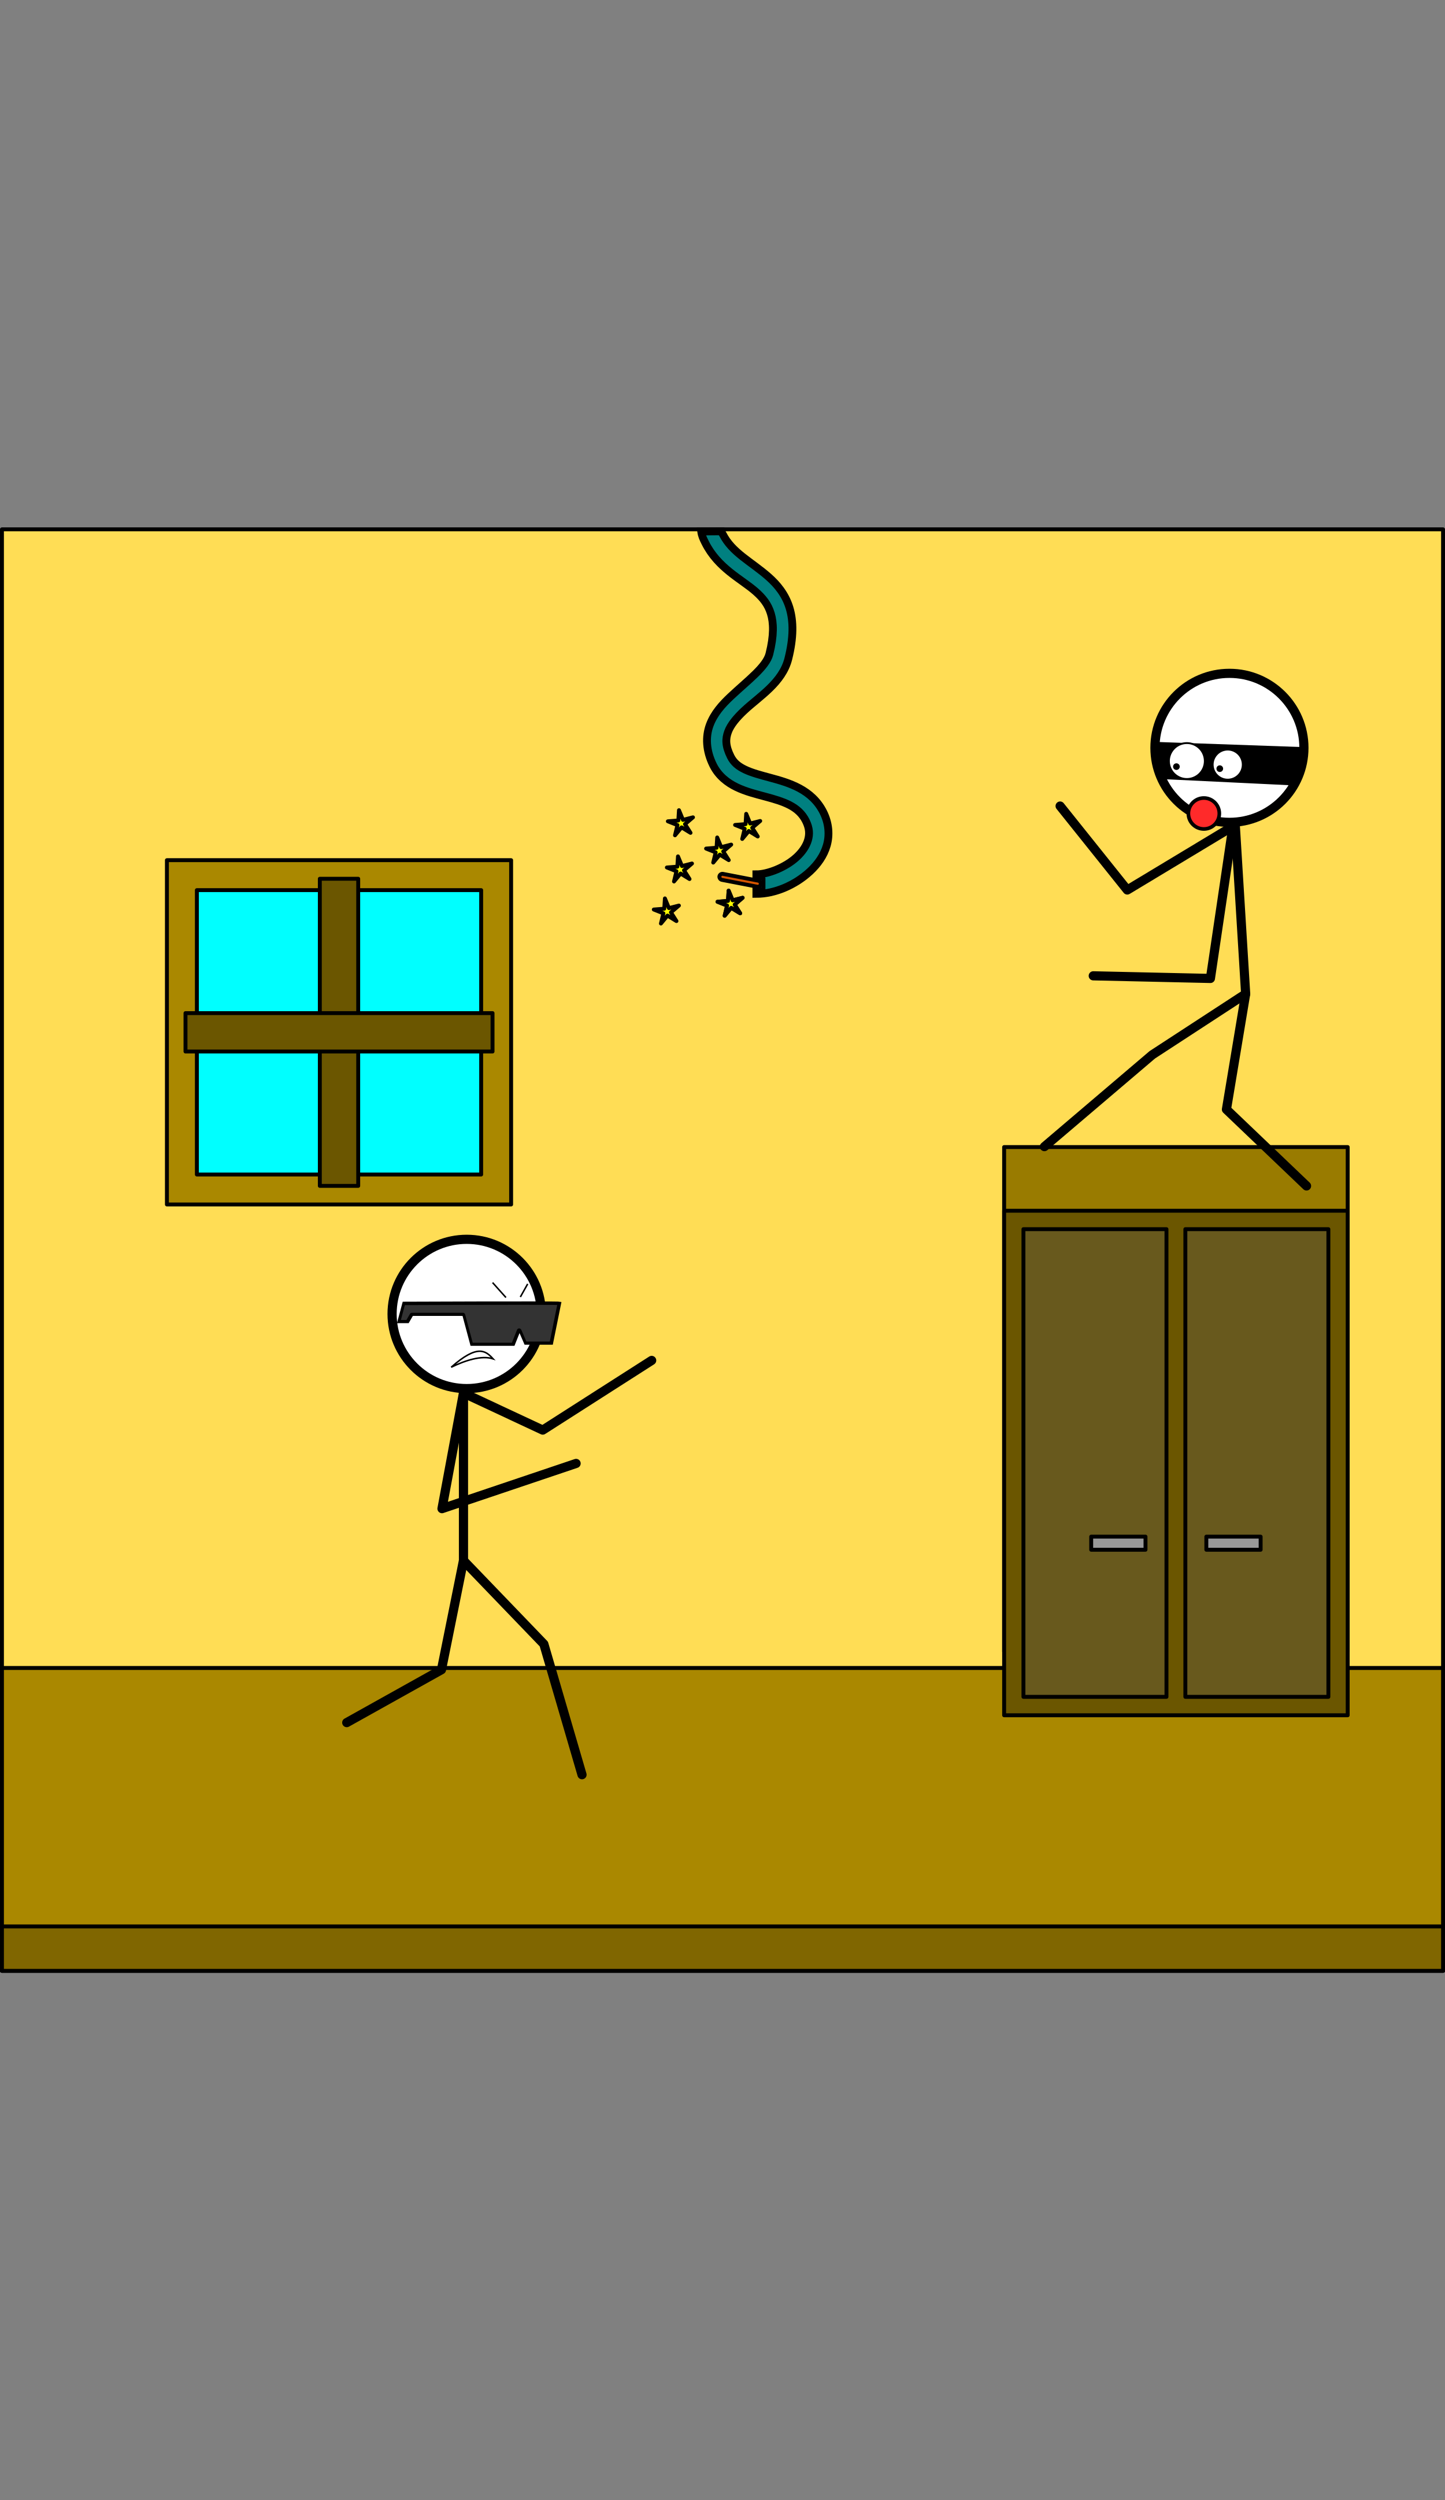 <?xml version="1.0" encoding="UTF-8" standalone="no"?>
<!-- Created with Inkscape (http://www.inkscape.org/) -->

<svg
   xmlns:dc="http://purl.org/dc/elements/1.1/"
   xmlns:cc="http://creativecommons.org/ns#"
   xmlns:rdf="http://www.w3.org/1999/02/22-rdf-syntax-ns#"
   xmlns:svg="http://www.w3.org/2000/svg"
   xmlns="http://www.w3.org/2000/svg"
   xmlns:sodipodi="http://sodipodi.sourceforge.net/DTD/sodipodi-0.dtd"
   xmlns:inkscape="http://www.inkscape.org/namespaces/inkscape"
   width="740"
   height="1280"
   version="1.1"
   viewBox="0 0 740 1280"
   xml:space="preserve"
   id="svg18"
   sodipodi:docname="level5lose.svg"
   inkscape:version="0.92.5 (2060ec1f9f, 2020-04-08)"><rect x="0" y="0" width="740" height="1280" fill="#808080" stroke="none"/><defs
     id="defs22" /><sodipodi:namedview
     pagecolor="#ffffff"
     bordercolor="#666666"
     borderopacity="1"
     objecttolerance="10"
     gridtolerance="10"
     guidetolerance="10"
     inkscape:pageopacity="0"
     inkscape:pageshadow="2"
     inkscape:window-width="1920"
     inkscape:window-height="986"
     id="namedview20"
     showgrid="false"
     inkscape:zoom="1.475"
     inkscape:cx="304.42731"
     inkscape:cy="512.91584"
     inkscape:window-x="1909"
     inkscape:window-y="49"
     inkscape:window-maximized="1"
     inkscape:current-layer="svg18"
     inkscape:snap-bbox="true"
     inkscape:bbox-paths="true"
     inkscape:snap-bbox-edge-midpoints="true"
     inkscape:bbox-nodes="true"
     inkscape:snap-bbox-midpoints="true"
     inkscape:object-paths="true"
     inkscape:snap-intersection-paths="true"
     inkscape:snap-smooth-nodes="true"
     inkscape:snap-midpoints="true"
     inkscape:snap-object-midpoints="true"
     inkscape:snap-center="true"
     inkscape:snap-text-baseline="true"
     inkscape:snap-page="true"
     inkscape:snap-global="false" /><rect
     style="opacity:1;vector-effect:none;fill:#4d4d4d;fill-opacity:1;stroke:none;stroke-width:2;stroke-linecap:round;stroke-linejoin:round;stroke-miterlimit:4;stroke-dasharray:none;stroke-dashoffset:0;stroke-opacity:1;paint-order:markers fill stroke"
     id="rect869"
     width="404.609"
     height="811.135"
     x="1140.959"
     y="152.464" /><rect
     style="opacity:1;vector-effect:none;fill:#4d4d4d;fill-opacity:1;stroke:#000000;stroke-width:2;stroke-linecap:round;stroke-linejoin:round;stroke-miterlimit:4;stroke-dasharray:none;stroke-dashoffset:0;stroke-opacity:1;paint-order:markers fill stroke"
     id="rect858"
     width="44.022"
     height="543.895"
     x="1316.125"
     y="187.119" /><rect
     style="opacity:1;vector-effect:none;fill:#ffdd55;fill-opacity:1;stroke:#000000;stroke-width:2;stroke-linecap:round;stroke-linejoin:round;stroke-miterlimit:4;stroke-dasharray:none;stroke-dashoffset:0;stroke-opacity:1;paint-order:markers fill stroke"
     id="rect830"
     width="738"
     height="738"
     x="1"
     y="271" /><ellipse
     cy="655.14"
     cx="1338.136"
     id="circle836"
     style="opacity:1;vector-effect:none;fill:#4d4d4d;fill-opacity:1;stroke:#000000;stroke-width:2;stroke-linecap:round;stroke-linejoin:round;stroke-miterlimit:4;stroke-dasharray:none;stroke-dashoffset:0;stroke-opacity:1;paint-order:markers fill stroke"
     r="52.367" /><path
     style="fill:#4d4d4d;stroke:#000000;stroke-width:2;stroke-linecap:round;stroke-linejoin:round;stroke-miterlimit:4;stroke-dasharray:none;paint-order:markers fill stroke"
     d="m 1311.993,873.095 c -26.914,-7.047 -46.568,-26.177 -44.773,-43.578 0.762,-7.382 3.535,-11.653 16.797,-25.868 13.188,-14.135 21.967,-25.592 26.243,-34.25 1.698,-3.438 3.463,-6.25 3.922,-6.25 0.459,0 2.194,0.703 3.854,1.561 4.585,2.371 17.538,4.539 23.29,3.898 7.277,-0.811 13.373,-2.443 18.895,-5.056 l 4.803,-2.273 4.951,6.685 c 5.95,8.035 12.038,20.303 14.483,29.185 2.826,10.269 2.389,27.216 -0.973,37.715 -6.04,18.862 -20.524,33.045 -39.497,38.674 -7.563,2.244 -22.524,2.037 -31.994,-0.443 z m 133.847,-87.251 c -4.898,-1.835 -6.256,-2.875 -18.089,-13.853 -17.681,-16.404 -26.373,-23.088 -36.833,-28.327 -3.025,-1.515 -5.598,-2.837 -5.719,-2.937 -0.12,-0.1 0.868,-3.308 2.197,-7.13 4.686,-13.478 4.06,-27.217 -1.799,-39.458 l -2.451,-5.121 6.636,-4.905 c 8.227,-6.081 20.563,-12.239 29.136,-14.544 8.766,-2.357 26.223,-2.363 34.92,-0.013 28.335,7.658 46.635,34.038 43.073,62.092 -2.799,22.044 -16.395,45.095 -30.963,52.495 -5.471,2.779 -15.063,3.589 -20.108,1.699 z m -118.813,-20.776 c -16.903,-3.32 -33.042,-19.042 -37.533,-36.563 -10.597,-41.344 32.447,-75.955 71.065,-57.141 16.655,8.114 27.336,25.613 27.336,44.786 0,13.596 -4.951,25.593 -14.558,35.277 -11.852,11.947 -29.087,17.024 -46.31,13.642 z m 21.936,-19.843 c 6.935,-2.635 12.94,-7.812 16.484,-14.211 2.711,-4.894 2.971,-6.197 2.968,-14.864 0,-7.937 -0.373,-10.195 -2.256,-13.722 -10.173,-19.061 -34.703,-23.341 -49.782,-8.686 -13.812,13.424 -12.177,36.081 3.432,47.56 8.057,5.925 19.745,7.498 29.154,3.924 z m -118.12,18.932 c -19.087,-2.417 -34.817,-12.515 -44.401,-28.507 -5.338,-8.907 -7.523,-17.023 -7.523,-27.945 0,-31.088 21.624,-62.535 43,-62.535 8.425,0 13.799,3.15 28,16.414 15.561,14.534 24.441,21.383 33.75,26.029 3.987,1.99 7.25,3.728 7.25,3.863 0,0.134 -0.881,2.75 -1.958,5.813 -2.584,7.353 -4.25,18.109 -3.514,22.686 1.364,8.476 2.882,13.948 5.091,18.358 l 2.346,4.683 -6.68,5.003 c -16.547,12.392 -37.259,18.43 -55.361,16.138 z m 74.377,-101.186 c -6.798,-9.863 -10.857,-18.178 -13.402,-27.454 -2.869,-10.456 -2.341,-30.542 1.053,-40.09 7.225,-20.325 26.039,-35.831 46.216,-38.089 21.355,-2.39 45.882,6.461 60.133,21.702 9.604,10.271 12.172,21.449 7.263,31.61 -1.425,2.949 -7.22,10.128 -14.126,17.5 -14.154,15.108 -21.07,24.106 -25.987,33.809 -2.889,5.7 -4.062,7.158 -5.328,6.625 -13.492,-5.679 -27.948,-6.419 -40.124,-2.052 -4.125,1.479 -8.209,2.931 -9.076,3.225 -1.112,0.378 -3.062,-1.62 -6.622,-6.786 z"
     id="path832"
     inkscape:connector-curvature="0" /><path
     style="opacity:1;vector-effect:none;fill:#4d4d4d;fill-opacity:1;stroke:#000000;stroke-width:2;stroke-linecap:round;stroke-linejoin:round;stroke-miterlimit:4;stroke-dasharray:none;stroke-dashoffset:0;stroke-opacity:1;paint-order:markers fill stroke"
     d="M 1338.135 663.656 A 52.367 52.367 0 0 0 1285.768 716.023 L 1285.768 769.391 L 1390.502 769.391 L 1390.502 716.023 A 52.367 52.367 0 0 0 1338.135 663.656 z "
     id="path834" /><ellipse
     r="52.367"
     cy="716.023"
     cx="1338.136"
     id="ellipse860"
     style="opacity:1;vector-effect:none;fill:#4d4d4d;fill-opacity:1;stroke:#000000;stroke-width:2;stroke-linecap:round;stroke-linejoin:round;stroke-miterlimit:4;stroke-dasharray:none;stroke-dashoffset:0;stroke-opacity:1;paint-order:markers fill stroke" /><ellipse
     cy="769.391"
     cx="1338.136"
     id="circle862"
     style="opacity:1;vector-effect:none;fill:#4d4d4d;fill-opacity:1;stroke:#000000;stroke-width:2;stroke-linecap:round;stroke-linejoin:round;stroke-miterlimit:4;stroke-dasharray:none;stroke-dashoffset:0;stroke-opacity:1;paint-order:markers fill stroke"
     r="52.367" /><ellipse
     style="opacity:1;vector-effect:none;fill:#4d4d4d;fill-opacity:1;stroke:#000000;stroke-width:2;stroke-linecap:round;stroke-linejoin:round;stroke-miterlimit:4;stroke-dasharray:none;stroke-dashoffset:0;stroke-opacity:1;paint-order:markers fill stroke"
     id="circle866"
     cx="1338.136"
     cy="769.391"
     r="52.367" /><rect
     y="152.464"
     x="1725.82"
     height="811.135"
     width="404.609"
     id="rect871"
     style="opacity:1;vector-effect:none;fill:#4d4d4d;fill-opacity:1;stroke:none;stroke-width:2;stroke-linecap:round;stroke-linejoin:round;stroke-miterlimit:4;stroke-dasharray:none;stroke-dashoffset:0;stroke-opacity:1;paint-order:markers fill stroke" /><rect
     y="187.119"
     x="1900.986"
     height="543.895"
     width="44.022"
     id="rect873"
     style="opacity:1;vector-effect:none;fill:#4d4d4d;fill-opacity:1;stroke:#000000;stroke-width:2;stroke-linecap:round;stroke-linejoin:round;stroke-miterlimit:4;stroke-dasharray:none;stroke-dashoffset:0;stroke-opacity:1;paint-order:markers fill stroke" /><circle
     r="0"
     style="opacity:1;vector-effect:none;fill:#4d4d4d;fill-opacity:1;stroke:#000000;stroke-width:2;stroke-linecap:round;stroke-linejoin:round;stroke-miterlimit:4;stroke-dasharray:none;stroke-dashoffset:0;stroke-opacity:1;paint-order:markers fill stroke"
     id="ellipse875"
     cx="1922.997"
     cy="655.14" /><path
     inkscape:connector-curvature="0"
     id="path877"
     d="m 2018.776,843.227 c -23.656,14.643 -51.063,15.699 -62.432,2.405 -4.824,-5.64 -6.007,-10.593 -7.165,-29.999 -1.152,-19.298 -3.403,-33.555 -6.728,-42.62 -1.32,-3.599 -2.142,-6.817 -1.825,-7.149 0.317,-0.333 2.021,-1.105 3.788,-1.717 4.878,-1.688 15.376,-9.579 18.876,-14.188 4.428,-5.832 7.447,-11.373 9.359,-17.175 l 1.663,-5.047 8.256,1.021 c 9.923,1.227 23.008,5.271 31.128,9.622 9.388,5.03 21.366,17.027 26.655,26.699 9.504,17.376 9.797,37.646 0.799,55.273 -3.587,7.026 -14.048,17.723 -22.372,22.876 z m 29.033,-157.114 c -4.705,2.284 -6.395,2.551 -22.504,3.558 -24.072,1.505 -34.905,3.195 -45.91,7.163 -3.183,1.147 -5.914,2.101 -6.069,2.12 -0.155,0.018 -1.798,-2.909 -3.652,-6.506 -6.536,-12.685 -16.922,-21.7 -29.829,-25.892 l -5.399,-1.754 1.02,-8.188 c 1.264,-10.153 5.305,-23.334 9.543,-31.134 4.334,-7.976 16.361,-20.628 24.058,-25.31 25.078,-15.252 56.804,-10.33 74.676,11.587 14.043,17.221 21.374,42.96 16.695,58.615 -1.757,5.879 -7.781,13.388 -12.628,15.74 z m -96.942,71.767 c -14.055,9.959 -36.57,10.817 -52.36,1.995 -37.26,-20.817 -32.67,-75.859 7.578,-90.873 17.358,-6.475 37.399,-2.153 51.29,11.061 9.851,9.371 15.131,21.226 15.526,34.862 0.487,16.822 -7.712,32.808 -22.034,42.956 z m 0.742,-29.571 c 2.871,-6.841 3.259,-14.759 1.065,-21.738 -1.678,-5.337 -2.442,-6.423 -8.724,-12.395 -5.751,-5.47 -7.644,-6.756 -11.497,-7.823 -20.822,-5.767 -40.83,9.057 -40.605,30.082 0.207,19.259 17.75,33.691 36.825,30.293 9.847,-1.754 19.042,-9.138 22.936,-18.419 z m -67.694,98.632 c -14.906,12.164 -33.065,16.601 -51.257,12.523 -10.133,-2.271 -17.52,-6.282 -25.433,-13.81 -22.525,-21.426 -30.406,-58.768 -15.673,-74.256 5.807,-6.104 11.793,-7.827 31.191,-8.974 21.256,-1.257 32.338,-2.971 42.121,-6.514 4.19,-1.517 7.698,-2.683 7.795,-2.591 0.097,0.092 1.386,2.534 2.863,5.425 3.546,6.94 10.192,15.561 14.016,18.182 7.082,4.854 12.092,7.525 16.81,8.964 l 5.01,1.528 -0.979,8.288 c -2.426,20.531 -12.326,39.698 -26.464,51.234 z M 1861.863,703.311 c -11.832,-1.872 -20.654,-4.662 -29.128,-9.211 -9.553,-5.128 -23.742,-19.354 -28.321,-28.394 -9.747,-19.243 -8.015,-43.562 4.255,-59.738 12.986,-17.12 36.305,-28.791 57.169,-28.612 14.061,0.12 23.93,5.964 27.909,16.524 1.155,3.065 2.362,12.211 2.944,22.296 1.192,20.668 2.944,31.88 6.585,42.131 2.139,6.022 2.387,7.876 1.128,8.426 -13.414,5.862 -23.913,15.826 -29.141,27.657 -1.771,4.008 -3.534,7.968 -3.919,8.799 -0.493,1.066 -3.284,1.102 -9.481,0.121 z"
     style="fill:#4d4d4d;stroke:#000000;stroke-width:2;stroke-linecap:round;stroke-linejoin:round;stroke-miterlimit:4;stroke-dasharray:none;paint-order:markers fill stroke" /><path
     id="path879"
     d="m 1922.996,663.656 a 52.367,52.367 0 0 0 -52.367,52.367 v 53.367 h 104.734 v -53.367 a 52.367,52.367 0 0 0 -52.367,-52.367 z"
     style="opacity:1;vector-effect:none;fill:#4d4d4d;fill-opacity:1;stroke:#000000;stroke-width:2;stroke-linecap:round;stroke-linejoin:round;stroke-miterlimit:4;stroke-dasharray:none;stroke-dashoffset:0;stroke-opacity:1;paint-order:markers fill stroke"
     inkscape:connector-curvature="0" /><ellipse
     style="opacity:1;vector-effect:none;fill:#4d4d4d;fill-opacity:1;stroke:#000000;stroke-width:2;stroke-linecap:round;stroke-linejoin:round;stroke-miterlimit:4;stroke-dasharray:none;stroke-dashoffset:0;stroke-opacity:1;paint-order:markers fill stroke"
     id="circle881"
     cx="1922.997"
     cy="769.391"
     r="52.367" /><ellipse
     cy="769.391"
     cx="1922.997"
     id="circle883"
     style="opacity:1;vector-effect:none;fill:#4d4d4d;fill-opacity:1;stroke:#000000;stroke-width:2;stroke-linecap:round;stroke-linejoin:round;stroke-miterlimit:4;stroke-dasharray:none;stroke-dashoffset:0;stroke-opacity:1;paint-order:markers fill stroke"
     r="52.367" /><rect
     y="853.944"
     x="1"
     height="155.056"
     width="738"
     id="rect885"
     style="opacity:1;vector-effect:none;fill:#aa8800;fill-opacity:1;stroke:#000000;stroke-width:2;stroke-linecap:round;stroke-linejoin:round;stroke-miterlimit:4;stroke-dasharray:none;stroke-dashoffset:0;stroke-opacity:1;paint-order:markers fill stroke" /><rect
     style="opacity:1;vector-effect:none;fill:#aa8800;fill-opacity:1;stroke:#000000;stroke-width:2;stroke-linecap:round;stroke-linejoin:round;stroke-miterlimit:4;stroke-dasharray:none;stroke-dashoffset:0;stroke-opacity:1;paint-order:markers fill stroke"
     id="rect891"
     width="176.271"
     height="176.271"
     x="85.479"
     y="440.372" /><rect
     y="455.713"
     x="100.819"
     height="145.59"
     width="145.59"
     id="rect893"
     style="opacity:1;vector-effect:none;fill:#00ffff;fill-opacity:1;stroke:#000000;stroke-width:2;stroke-linecap:round;stroke-linejoin:round;stroke-miterlimit:4;stroke-dasharray:none;stroke-dashoffset:0;stroke-opacity:1;paint-order:markers fill stroke" /><rect
     style="opacity:1;vector-effect:none;fill:#6b5600;fill-opacity:1;stroke:#000000;stroke-width:2;stroke-linecap:round;stroke-linejoin:round;stroke-miterlimit:4;stroke-dasharray:none;stroke-dashoffset:0;stroke-opacity:1;paint-order:markers fill stroke"
     id="rect895"
     width="19.655"
     height="157.241"
     x="163.787"
     y="449.887" /><rect
     y="-252.235"
     x="518.68"
     height="157.241"
     width="19.655"
     id="rect911"
     style="opacity:1;vector-effect:none;fill:#6b5600;fill-opacity:1;stroke:#000000;stroke-width:2;stroke-linecap:round;stroke-linejoin:round;stroke-miterlimit:4;stroke-dasharray:none;stroke-dashoffset:0;stroke-opacity:1;paint-order:markers fill stroke"
     transform="rotate(90)" /><rect
     y="-690.166"
     x="587.255"
     height="175.938"
     width="258.299"
     id="rect923"
     style="opacity:1;vector-effect:none;fill:#997b00;fill-opacity:1;stroke:#000000;stroke-width:2;stroke-linecap:round;stroke-linejoin:round;stroke-miterlimit:4;stroke-dasharray:none;stroke-dashoffset:0;stroke-opacity:1;paint-order:markers fill stroke"
     transform="rotate(90)" /><rect
     transform="rotate(90)"
     style="opacity:1;vector-effect:none;fill:#6b5600;fill-opacity:1;stroke:#000000;stroke-width:2;stroke-linecap:round;stroke-linejoin:round;stroke-miterlimit:4;stroke-dasharray:none;stroke-dashoffset:0;stroke-opacity:1;paint-order:markers fill stroke"
     id="rect913"
     width="258.299"
     height="175.938"
     x="619.853"
     y="-690.166" /><g
     id="g921"
     transform="translate(-79.381,14.382)"
     style="fill:#68591d;fill-opacity:1"><rect
       transform="rotate(90)"
       style="opacity:1;vector-effect:none;fill:#68591d;fill-opacity:1;stroke:#000000;stroke-width:2;stroke-linecap:round;stroke-linejoin:round;stroke-miterlimit:4;stroke-dasharray:none;stroke-dashoffset:0;stroke-opacity:1;paint-order:markers fill stroke"
       id="rect915"
       width="239.435"
       height="73.245"
       x="614.904"
       y="-676.743" /><rect
       y="-759.659"
       x="614.904"
       height="73.245"
       width="239.435"
       id="rect917"
       style="opacity:1;vector-effect:none;fill:#68591d;fill-opacity:1;stroke:#000000;stroke-width:2;stroke-linecap:round;stroke-linejoin:round;stroke-miterlimit:4;stroke-dasharray:none;stroke-dashoffset:0;stroke-opacity:1;paint-order:markers fill stroke"
       transform="rotate(90)" /></g><g
     id="g937"
     transform="translate(-38.992,25.887)"><rect
       y="760.816"
       x="597.805"
       height="6.712"
       width="27.805"
       id="rect931"
       style="opacity:1;vector-effect:none;fill:#999999;fill-opacity:1;stroke:#000000;stroke-width:2;stroke-linecap:round;stroke-linejoin:round;stroke-miterlimit:4;stroke-dasharray:none;stroke-dashoffset:0;stroke-opacity:1;paint-order:markers fill stroke" /><rect
       style="opacity:1;vector-effect:none;fill:#999999;fill-opacity:1;stroke:#000000;stroke-width:2;stroke-linecap:round;stroke-linejoin:round;stroke-miterlimit:4;stroke-dasharray:none;stroke-dashoffset:0;stroke-opacity:1;paint-order:markers fill stroke"
       id="rect933"
       width="27.805"
       height="6.712"
       x="656.77"
       y="760.816" /></g><path
     style="color:#000000;font-style:normal;font-variant:normal;font-weight:normal;font-stretch:normal;font-size:medium;line-height:normal;font-family:sans-serif;font-variant-ligatures:normal;font-variant-position:normal;font-variant-caps:normal;font-variant-numeric:normal;font-variant-alternates:normal;font-feature-settings:normal;text-indent:0;text-align:start;text-decoration:none;text-decoration-line:none;text-decoration-style:solid;text-decoration-color:#000000;letter-spacing:normal;word-spacing:normal;text-transform:none;writing-mode:lr-tb;direction:ltr;text-orientation:mixed;dominant-baseline:auto;baseline-shift:baseline;text-anchor:start;white-space:normal;shape-padding:0;clip-rule:nonzero;display:inline;overflow:visible;visibility:visible;opacity:1;isolation:auto;mix-blend-mode:normal;color-interpolation:sRGB;color-interpolation-filters:linearRGB;solid-color:#000000;solid-opacity:1;vector-effect:none;fill:#008080;fill-opacity:1;fill-rule:nonzero;stroke:#000000;stroke-width:4;stroke-linecap:butt;stroke-linejoin:miter;stroke-miterlimit:4;stroke-dasharray:none;stroke-dashoffset:0;stroke-opacity:1;paint-order:markers stroke fill;color-rendering:auto;image-rendering:auto;shape-rendering:auto;text-rendering:auto;enable-background:accumulate"
     d="m 359.088,272.118 c 0.328,2.238 0.983,3.586 2.088,5.796 6.526,13.053 18.439,18.451 25.807,24.947 3.684,3.248 6.343,6.544 7.771,11.254 1.429,4.71 1.65,11.145 -0.736,20.689 -1.647,6.587 -10.992,13.48 -19.768,21.707 -4.388,4.114 -8.59,8.728 -10.793,14.695 -2.203,5.967 -1.93,13.171 1.787,20.605 2.709,5.418 7.233,8.927 11.961,11.191 4.728,2.264 9.756,3.51 14.516,4.791 9.519,2.561 17.188,4.908 20.98,12.492 1.854,3.707 1.962,6.742 1.1,9.758 -0.862,3.015 -2.894,6.04 -5.77,8.713 -5.751,5.346 -14.914,8.869 -20.689,8.869 v 10 c 9.256,0 19.731,-4.324 27.498,-11.545 3.884,-3.611 7.079,-8.049 8.576,-13.287 1.497,-5.238 1.095,-11.247 -1.771,-16.98 -5.847,-11.694 -17.654,-15.075 -27.326,-17.678 -4.836,-1.301 -9.333,-2.495 -12.795,-4.152 -3.462,-1.658 -5.791,-3.555 -7.336,-6.645 -2.755,-5.509 -2.663,-9.114 -1.35,-12.67 1.313,-3.556 4.323,-7.18 8.252,-10.863 7.858,-7.367 19.562,-14.31 22.629,-26.576 2.681,-10.723 2.692,-19.142 0.605,-26.02 -2.086,-6.877 -6.249,-11.901 -10.727,-15.85 -8.955,-7.897 -18.72,-12.4 -23.479,-21.918 -0.362,-0.725 -0.634,-0.608 -0.827,-1.427 z"
     id="path1009"
     inkscape:connector-curvature="0"
     sodipodi:nodetypes="csssssscsscccccssccsscsccsccc" /><rect
     style="opacity:1;vector-effect:none;fill:#004e4e;fill-opacity:1;stroke:#000000;stroke-width:2;stroke-linecap:round;stroke-linejoin:round;stroke-miterlimit:4;stroke-dasharray:none;stroke-dashoffset:0;stroke-opacity:1;paint-order:markers stroke fill"
     id="rect1013"
     width="2.712"
     height="5.593"
     x="388.274"
     y="449.661" /><rect
     style="opacity:1;vector-effect:none;fill:#d45500;fill-opacity:1;stroke:#000000;stroke-width:2;stroke-linecap:round;stroke-linejoin:round;stroke-miterlimit:4;stroke-dasharray:none;stroke-dashoffset:0;stroke-opacity:1;paint-order:markers stroke fill"
     id="rect1015"
     width="21.566"
     height="3.116"
     x="446.88"
     y="368.986"
     ry="1.558"
     rx="1.558"
     inkscape:transform-center-x="9.2556422"
     inkscape:transform-center-y="-1.7891328"
     transform="rotate(10.941)" /><path
     sodipodi:type="star"
     style="opacity:1;vector-effect:none;fill:#ffff00;fill-opacity:1;stroke:#000000;stroke-width:2;stroke-linecap:round;stroke-linejoin:round;stroke-miterlimit:4;stroke-dasharray:none;stroke-dashoffset:0;stroke-opacity:1;paint-order:markers stroke fill"
     id="path1017"
     sodipodi:sides="5"
     sodipodi:cx="368.35913"
     sodipodi:cy="435.50874"
     sodipodi:r1="6.840826"
     sodipodi:r2="2.0475967"
     sodipodi:arg1="0.78539816"
     sodipodi:arg2="1.4429209"
     inkscape:flatsided="false"
     inkscape:rounded="0"
     inkscape:randomized="0"
     d="m 373.196,440.346 -4.576,-2.806 -3.367,4.064 1.255,-5.219 -4.906,-1.946 5.352,-0.419 0.335,-5.267 2.053,4.96 5.113,-1.309 -4.083,3.485 z"
     inkscape:transform-center-x="-0.037423402"
     inkscape:transform-center-y="0.037423402" /><path
     inkscape:transform-center-y="0.037423402"
     inkscape:transform-center-x="-0.037423402"
     d="m 379.044,467.57 -4.576,-2.806 -3.367,4.064 1.255,-5.219 -4.906,-1.946 5.352,-0.419 0.335,-5.267 2.053,4.96 5.113,-1.309 -4.083,3.485 z"
     inkscape:randomized="0"
     inkscape:rounded="0"
     inkscape:flatsided="false"
     sodipodi:arg2="1.4429209"
     sodipodi:arg1="0.78539816"
     sodipodi:r2="2.0475967"
     sodipodi:r1="6.840826"
     sodipodi:cy="462.73316"
     sodipodi:cx="374.2066"
     sodipodi:sides="5"
     id="path1019"
     style="opacity:1;vector-effect:none;fill:#ffff00;fill-opacity:1;stroke:#000000;stroke-width:2;stroke-linecap:round;stroke-linejoin:round;stroke-miterlimit:4;stroke-dasharray:none;stroke-dashoffset:0;stroke-opacity:1;paint-order:markers stroke fill"
     sodipodi:type="star" /><path
     sodipodi:type="star"
     style="opacity:1;vector-effect:none;fill:#ffff00;fill-opacity:1;stroke:#000000;stroke-width:2;stroke-linecap:round;stroke-linejoin:round;stroke-miterlimit:4;stroke-dasharray:none;stroke-dashoffset:0;stroke-opacity:1;paint-order:markers stroke fill"
     id="path1021"
     sodipodi:sides="5"
     sodipodi:cx="348.27441"
     sodipodi:cy="445.1908"
     sodipodi:r1="6.840826"
     sodipodi:r2="2.0475967"
     sodipodi:arg1="0.78539816"
     sodipodi:arg2="1.4429209"
     inkscape:flatsided="false"
     inkscape:rounded="0"
     inkscape:randomized="0"
     d="m 353.112,450.028 -4.576,-2.806 -3.367,4.064 1.255,-5.219 -4.906,-1.946 5.352,-0.419 0.335,-5.267 2.053,4.96 5.113,-1.309 -4.083,3.485 z"
     inkscape:transform-center-x="-0.037423402"
     inkscape:transform-center-y="0.037423402" /><path
     inkscape:transform-center-y="0.037423402"
     inkscape:transform-center-x="-0.037423402"
     d="m 346.417,471.553 -4.576,-2.806 -3.367,4.064 1.255,-5.219 -4.906,-1.946 5.352,-0.419 0.335,-5.267 2.053,4.96 5.113,-1.309 -4.083,3.485 z"
     inkscape:randomized="0"
     inkscape:rounded="0"
     inkscape:flatsided="false"
     sodipodi:arg2="1.4429209"
     sodipodi:arg1="0.78539816"
     sodipodi:r2="2.0475967"
     sodipodi:r1="6.840826"
     sodipodi:cy="466.71623"
     sodipodi:cx="341.57947"
     sodipodi:sides="5"
     id="path1023"
     style="opacity:1;vector-effect:none;fill:#ffff00;fill-opacity:1;stroke:#000000;stroke-width:2;stroke-linecap:round;stroke-linejoin:round;stroke-miterlimit:4;stroke-dasharray:none;stroke-dashoffset:0;stroke-opacity:1;paint-order:markers stroke fill"
     sodipodi:type="star" /><path
     sodipodi:type="star"
     style="opacity:1;vector-effect:none;fill:#ffff00;fill-opacity:1;stroke:#000000;stroke-width:2;stroke-linecap:round;stroke-linejoin:round;stroke-miterlimit:4;stroke-dasharray:none;stroke-dashoffset:0;stroke-opacity:1;paint-order:markers stroke fill"
     id="path1025"
     sodipodi:sides="5"
     sodipodi:cx="348.78287"
     sodipodi:cy="421.5467"
     sodipodi:r1="6.840826"
     sodipodi:r2="2.0475967"
     sodipodi:arg1="0.78539816"
     sodipodi:arg2="1.4429209"
     inkscape:flatsided="false"
     inkscape:rounded="0"
     inkscape:randomized="0"
     d="m 353.62,426.384 -4.576,-2.806 -3.367,4.064 1.255,-5.219 -4.906,-1.946 5.352,-0.419 0.335,-5.267 2.053,4.96 5.113,-1.309 -4.083,3.485 z"
     inkscape:transform-center-x="-0.037423402"
     inkscape:transform-center-y="0.037423402" /><path
     inkscape:transform-center-y="0.037423402"
     inkscape:transform-center-x="-0.037423402"
     d="m 388.048,428.248 -4.576,-2.806 -3.367,4.064 1.255,-5.219 -4.906,-1.946 5.352,-0.419 0.335,-5.267 2.053,4.96 5.113,-1.309 -4.083,3.485 z"
     inkscape:randomized="0"
     inkscape:rounded="0"
     inkscape:flatsided="false"
     sodipodi:arg2="1.4429209"
     sodipodi:arg1="0.78539816"
     sodipodi:r2="2.0475967"
     sodipodi:r1="6.840826"
     sodipodi:cy="423.41111"
     sodipodi:cx="383.21033"
     sodipodi:sides="5"
     id="path1027"
     style="opacity:1;vector-effect:none;fill:#ffff00;fill-opacity:1;stroke:#000000;stroke-width:2;stroke-linecap:round;stroke-linejoin:round;stroke-miterlimit:4;stroke-dasharray:none;stroke-dashoffset:0;stroke-opacity:1;paint-order:markers stroke fill"
     sodipodi:type="star" /><path
     sodipodi:type="star"
     style="opacity:1;vector-effect:none;fill:#ffff00;fill-opacity:1;stroke:#000000;stroke-width:2;stroke-linecap:round;stroke-linejoin:round;stroke-miterlimit:4;stroke-dasharray:none;stroke-dashoffset:0;stroke-opacity:1;paint-order:markers stroke fill"
     id="path1029"
     sodipodi:sides="5"
     sodipodi:cx="374.2066"
     sodipodi:cy="462.73316"
     sodipodi:r1="6.840826"
     sodipodi:r2="2.0475967"
     sodipodi:arg1="0.78539816"
     sodipodi:arg2="1.4429209"
     inkscape:flatsided="false"
     inkscape:rounded="0"
     inkscape:randomized="0"
     d="m 379.044,467.57 -4.576,-2.806 -3.367,4.064 1.255,-5.219 -4.906,-1.946 5.352,-0.419 0.335,-5.267 2.053,4.96 5.113,-1.309 -4.083,3.485 z"
     inkscape:transform-center-x="-0.037423402"
     inkscape:transform-center-y="0.037423402" /><g
     id="g7655"
     transform="translate(-790.28,120.726)"
     style="display:inline"><rect
       style="opacity:1;fill:#333333;fill-opacity:1;stroke:#000000;stroke-width:2.169;stroke-linecap:round;stroke-linejoin:round;stroke-miterlimit:4;stroke-dasharray:none;stroke-dashoffset:0;stroke-opacity:1;paint-order:markers fill stroke"
       id="rect3767"
       width="67.696"
       height="112.287"
       x="572.635"
       y="619.507"
       ry="11.139"
       rx="11.139" /><rect
       style="opacity:1;fill:#999999;fill-opacity:1;stroke:#000000;stroke-width:2.169;stroke-linecap:round;stroke-linejoin:round;stroke-miterlimit:4;stroke-dasharray:none;stroke-dashoffset:0;stroke-opacity:1;paint-order:markers fill stroke"
       id="rect3765"
       width="67.696"
       height="112.287"
       x="582.892"
       y="619.507"
       ry="11.139"
       rx="11.139" /><circle
       style="opacity:0.478;fill:#0000ff;fill-opacity:1;stroke:#000000;stroke-width:1;stroke-linecap:round;stroke-linejoin:round;stroke-miterlimit:4;stroke-dasharray:none;stroke-dashoffset:0;stroke-opacity:1;paint-order:markers fill stroke"
       id="path3821"
       cx="616.74"
       cy="700.924"
       r="21.563" /><circle
       style="opacity:0.478;fill:#000080;fill-opacity:1;stroke:#000000;stroke-width:1;stroke-linecap:round;stroke-linejoin:round;stroke-miterlimit:4;stroke-dasharray:none;stroke-dashoffset:0;stroke-opacity:1;paint-order:markers fill stroke"
       id="circle3842"
       cx="616.74"
       cy="659.252"
       r="10.929" /><circle
       style="opacity:0.478;fill:#000080;fill-opacity:1;stroke:#000000;stroke-width:1;stroke-linecap:round;stroke-linejoin:round;stroke-miterlimit:4;stroke-dasharray:none;stroke-dashoffset:0;stroke-opacity:1;paint-order:markers fill stroke"
       id="circle3844"
       cx="616.74"
       cy="700.924"
       r="7.951" /><rect
       style="opacity:1;fill:#4d4d4d;fill-opacity:1;stroke:none;stroke-width:2;stroke-linecap:round;stroke-linejoin:round;stroke-miterlimit:4;stroke-dasharray:none;stroke-dashoffset:0;stroke-opacity:1;paint-order:markers fill stroke"
       id="rect6921"
       width="44.822"
       height="7.753"
       x="594.329"
       y="629.208"
       ry="3.877"
       rx="3.877" /></g><rect
     style="opacity:1;vector-effect:none;fill:#806600;fill-opacity:1;stroke:#000000;stroke-width:2;stroke-linecap:round;stroke-linejoin:round;stroke-miterlimit:4;stroke-dasharray:none;stroke-dashoffset:0;stroke-opacity:1;paint-order:markers fill stroke"
     id="rect4752"
     width="738"
     height="22.744"
     x="1"
     y="986.256" /><g
     id="g927"
     transform="matrix(0.83,0,0,0.83,11.493,74.065)"><circle
       transform="scale(-1,1)"
       style="display:inline;fill:#ffffff;fill-opacity:1;stroke:#000000;stroke-width:5.65;stroke-linecap:round;stroke-linejoin:round;stroke-miterlimit:4;stroke-dasharray:none;stroke-dashoffset:0;stroke-opacity:1;paint-order:markers fill stroke"
       id="circle906-4-1-0-3"
       cx="-744.714"
       cy="372.052"
       r="45.956" /><path
       style="display:inline;fill:#000000;stroke:#000000;stroke-width:0.942px;stroke-linecap:butt;stroke-linejoin:miter;stroke-opacity:1"
       d="m 790.964,372.097 -91.629,-3.226 -0.645,9.034 3.872,12.906 80.337,3.872 c 0,0 5.807,-6.291 5.807,-8.227 0,-1.936 2.258,-14.357 2.258,-14.357 z"
       id="path13849-7-5-7"
       sodipodi:nodetypes="cccccsc"
       inkscape:connector-curvature="0" /><path
       style="display:inline;fill:none;stroke:#000000;stroke-width:5.65;stroke-linecap:round;stroke-linejoin:round;stroke-dasharray:none;stroke-opacity:1;paint-order:markers fill stroke"
       d="m 748.321,419.918 6.408,103.906 -57.609,37.562 -66.565,56.645"
       id="path13052-4-0-9"
       inkscape:connector-curvature="0"
       sodipodi:nodetypes="cccc" /><path
       style="display:inline;fill:none;stroke:#000000;stroke-width:5.65;stroke-linecap:round;stroke-linejoin:round;stroke-dasharray:none;stroke-opacity:1;paint-order:markers fill stroke"
       d="m 754.728,523.824 -11.864,71.262 49.426,47.2"
       id="path13054-4-4-0"
       inkscape:connector-curvature="0"
       sodipodi:nodetypes="ccc" /><path
       style="display:inline;opacity:1;fill:none;fill-opacity:1;stroke:#000000;stroke-width:5.65;stroke-linecap:round;stroke-linejoin:round;stroke-miterlimit:4;stroke-dasharray:none;stroke-dashoffset:0;stroke-opacity:1;paint-order:markers fill stroke"
       d="M 746.875,420.465 681.69,459.734 640.243,407.947"
       id="path13851-1-5-9"
       inkscape:connector-curvature="0"
       sodipodi:nodetypes="ccc" /><circle
       style="display:inline;fill:#ffffff;fill-opacity:1;stroke:#000000;stroke-width:1.136;stroke-linecap:round;stroke-linejoin:round;stroke-miterlimit:4;stroke-dasharray:none;stroke-dashoffset:0;stroke-opacity:1;paint-order:markers fill stroke"
       id="circle1043-52-8-0-1"
       cx="100.986"
       cy="-806.451"
       transform="matrix(0.574,-0.819,-0.819,-0.574,0,0)"
       r="11.08" /><circle
       transform="matrix(0.035,-0.999,-0.999,-0.035,0,0)"
       style="display:inline;fill:#000000;fill-opacity:1;stroke:none;stroke-width:0.942;stroke-linecap:round;stroke-linejoin:round;stroke-miterlimit:4;stroke-dasharray:none;stroke-dashoffset:0;stroke-opacity:1;paint-order:markers fill stroke"
       id="circle1045-0-9-6-5"
       cx="-358.612"
       cy="-725.273"
       r="2.053" /><circle
       r="9.183"
       transform="matrix(0.574,-0.819,-0.819,-0.574,0,0)"
       cy="-828.355"
       cx="113.65"
       id="circle1532-3-9-7"
       style="display:inline;fill:#ffffff;fill-opacity:1;stroke:#000000;stroke-width:0.942;stroke-linecap:round;stroke-linejoin:round;stroke-miterlimit:4;stroke-dasharray:none;stroke-dashoffset:0;stroke-opacity:1;paint-order:markers fill stroke" /><circle
       transform="matrix(0.035,-0.999,-0.999,-0.035,0,0)"
       r="2.053"
       cy="-752.076"
       cx="-358.927"
       id="circle1534-7-9-7"
       style="display:inline;fill:#000000;fill-opacity:1;stroke:none;stroke-width:0.942;stroke-linecap:round;stroke-linejoin:round;stroke-miterlimit:4;stroke-dasharray:none;stroke-dashoffset:0;stroke-opacity:1;paint-order:markers fill stroke" /><circle
       transform="scale(-1,1)"
       r="9.549"
       cy="412.546"
       cx="-728.93"
       id="path915-0-9"
       style="display:inline;opacity:1;vector-effect:none;fill:#ff2a2a;fill-opacity:1;stroke:#000000;stroke-width:2.247;stroke-linecap:round;stroke-linejoin:round;stroke-miterlimit:4;stroke-dasharray:none;stroke-dashoffset:0;stroke-opacity:1;paint-order:markers stroke fill" /><path
       sodipodi:nodetypes="ccc"
       inkscape:connector-curvature="0"
       id="path883-8-7"
       d="m 660.689,512.676 72.285,1.616 13.901,-93.827"
       style="display:inline;opacity:1;fill:none;fill-opacity:1;stroke:#000000;stroke-width:5.65;stroke-linecap:round;stroke-linejoin:round;stroke-miterlimit:4;stroke-dasharray:none;stroke-dashoffset:0;stroke-opacity:1;paint-order:markers fill stroke" /></g><g
     style="display:inline"
     id="g14000"
     transform="matrix(0.783,0,0,0.783,-906.205,327.317)"><g
       id="g13980"
       transform="matrix(-1,0,0,1,1936.325,0.969)"
       style="display:inline"><circle
         style="fill:#ffffff;fill-opacity:1;stroke:#000000;stroke-width:6;stroke-linecap:round;stroke-linejoin:round;stroke-miterlimit:4;stroke-dasharray:none;stroke-dashoffset:0;stroke-opacity:1;paint-order:markers fill stroke"
         id="circle13968"
         cx="473.734"
         cy="440.126"
         r="48.805" /><path
         style="fill:#000000;stroke:#000000;stroke-width:1.269px;stroke-linecap:butt;stroke-linejoin:miter;stroke-opacity:1"
         d="m 412.511,432.756 c 1.521,-0.435 102.583,0 102.583,0 l 3.413,12.739 h -6.456 l -2.726,-4.721 H 475.973 l -5.243,19.566 h -27.793 l -3.737,-9.354 -3.737,8.605 h -17.52 z"
         id="path13970"
         sodipodi:nodetypes="cccccccccccc"
         inkscape:connector-curvature="0" /><path
         id="path13972"
         style="fill:#333333;stroke:#000000;stroke-width:1px;stroke-linecap:butt;stroke-linejoin:miter;stroke-opacity:1"
         sodipodi:type="inkscape:offset"
         inkscape:radius="-0.68472075"
         inkscape:original="M 589.10547 232.69531 C 569.03964 232.65248 548.82228 232.6529 548.22266 232.82422 L 552.50586 253.97656 L 566.31641 253.97656 L 569.26172 247.19336 L 572.20898 254.56641 L 594.11523 254.56641 L 598.24805 239.14453 L 624.53906 239.14453 L 626.6875 242.86523 L 631.77734 242.86523 L 629.08594 232.82422 C 629.08594 232.82422 609.1713 232.73814 589.10547 232.69531 z "
         d="m 561.365,233.363 c -3.818,0.008 -7.027,0.023 -9.316,0.047 -1.145,0.012 -2.06,0.027 -2.703,0.043 -0.126,0.003 -0.19,0.006 -0.295,0.01 l 4.016,19.828 h 12.801 l 2.766,-6.371 a 0.685,0.685 0 0 1 1.266,0.019 l 2.773,6.941 h 20.918 l 3.996,-14.914 a 0.685,0.685 0 0 1 0.662,-0.508 h 26.291 a 0.685,0.685 0 0 1 0.594,0.344 l 1.949,3.377 h 3.803 l -2.326,-8.672 c -0.511,-0.002 -19.653,-0.085 -39.455,-0.127 -10.032,-0.021 -20.103,-0.034 -27.738,-0.018 z"
         transform="matrix(1.269,0,0,1.269,-282.971,137.394)" /><path
         style="opacity:1;fill:none;fill-opacity:1;stroke:#000000;stroke-width:6;stroke-linecap:round;stroke-linejoin:round;stroke-miterlimit:4;stroke-dasharray:none;stroke-dashoffset:0;stroke-opacity:1;paint-order:markers fill stroke"
         d="m 475.843,491.834 v 109.512 l 14.391,71.397 61.953,34.579"
         id="path13974"
         sodipodi:nodetypes="cccc"
         inkscape:connector-curvature="0" /><path
         style="opacity:1;fill:none;fill-opacity:1;stroke:#000000;stroke-width:6;stroke-linecap:round;stroke-linejoin:round;stroke-miterlimit:4;stroke-dasharray:none;stroke-dashoffset:0;stroke-opacity:1;paint-order:markers fill stroke"
         d="m 475.843,601.346 -52.568,54.632 -24.962,85.407"
         id="path13976"
         sodipodi:nodetypes="ccc"
         inkscape:connector-curvature="0" /><path
         style="opacity:1;fill:none;fill-opacity:1;stroke:#000000;stroke-width:6;stroke-linecap:round;stroke-linejoin:round;stroke-miterlimit:4;stroke-dasharray:none;stroke-dashoffset:0;stroke-opacity:1;paint-order:markers fill stroke"
         d="m 402.189,537.868 87.706,29.558 -14.052,-75.592 -51.849,24.228 -71.231,-45.549"
         id="path13978"
         sodipodi:nodetypes="ccccc"
         inkscape:connector-curvature="0" /></g><path
       style="fill:none;stroke:#000000;stroke-width:1px;stroke-linecap:butt;stroke-linejoin:miter;stroke-opacity:1"
       d="m 1452.449,475.926 c 17.352,-15.324 22.582,-10.732 27.411,-5.482 -7.513,-2.465 -18.241,1.014 -27.411,5.482 z"
       id="path13984"
       sodipodi:nodetypes="ccc"
       inkscape:connector-curvature="0" /><path
       style="fill:none;stroke:#000000;stroke-width:1px;stroke-linecap:butt;stroke-linejoin:miter;stroke-opacity:1"
       d="m 1497.678,430.013 4.797,-8.566"
       id="path13986"
       sodipodi:nodetypes="cc"
       inkscape:connector-curvature="0" /><path
       style="fill:none;stroke:#000000;stroke-width:1px;stroke-linecap:butt;stroke-linejoin:miter;stroke-opacity:1"
       d="m 1479.518,420.59 8.737,9.765"
       id="path13988"
       sodipodi:nodetypes="cc"
       inkscape:connector-curvature="0" /></g></svg>